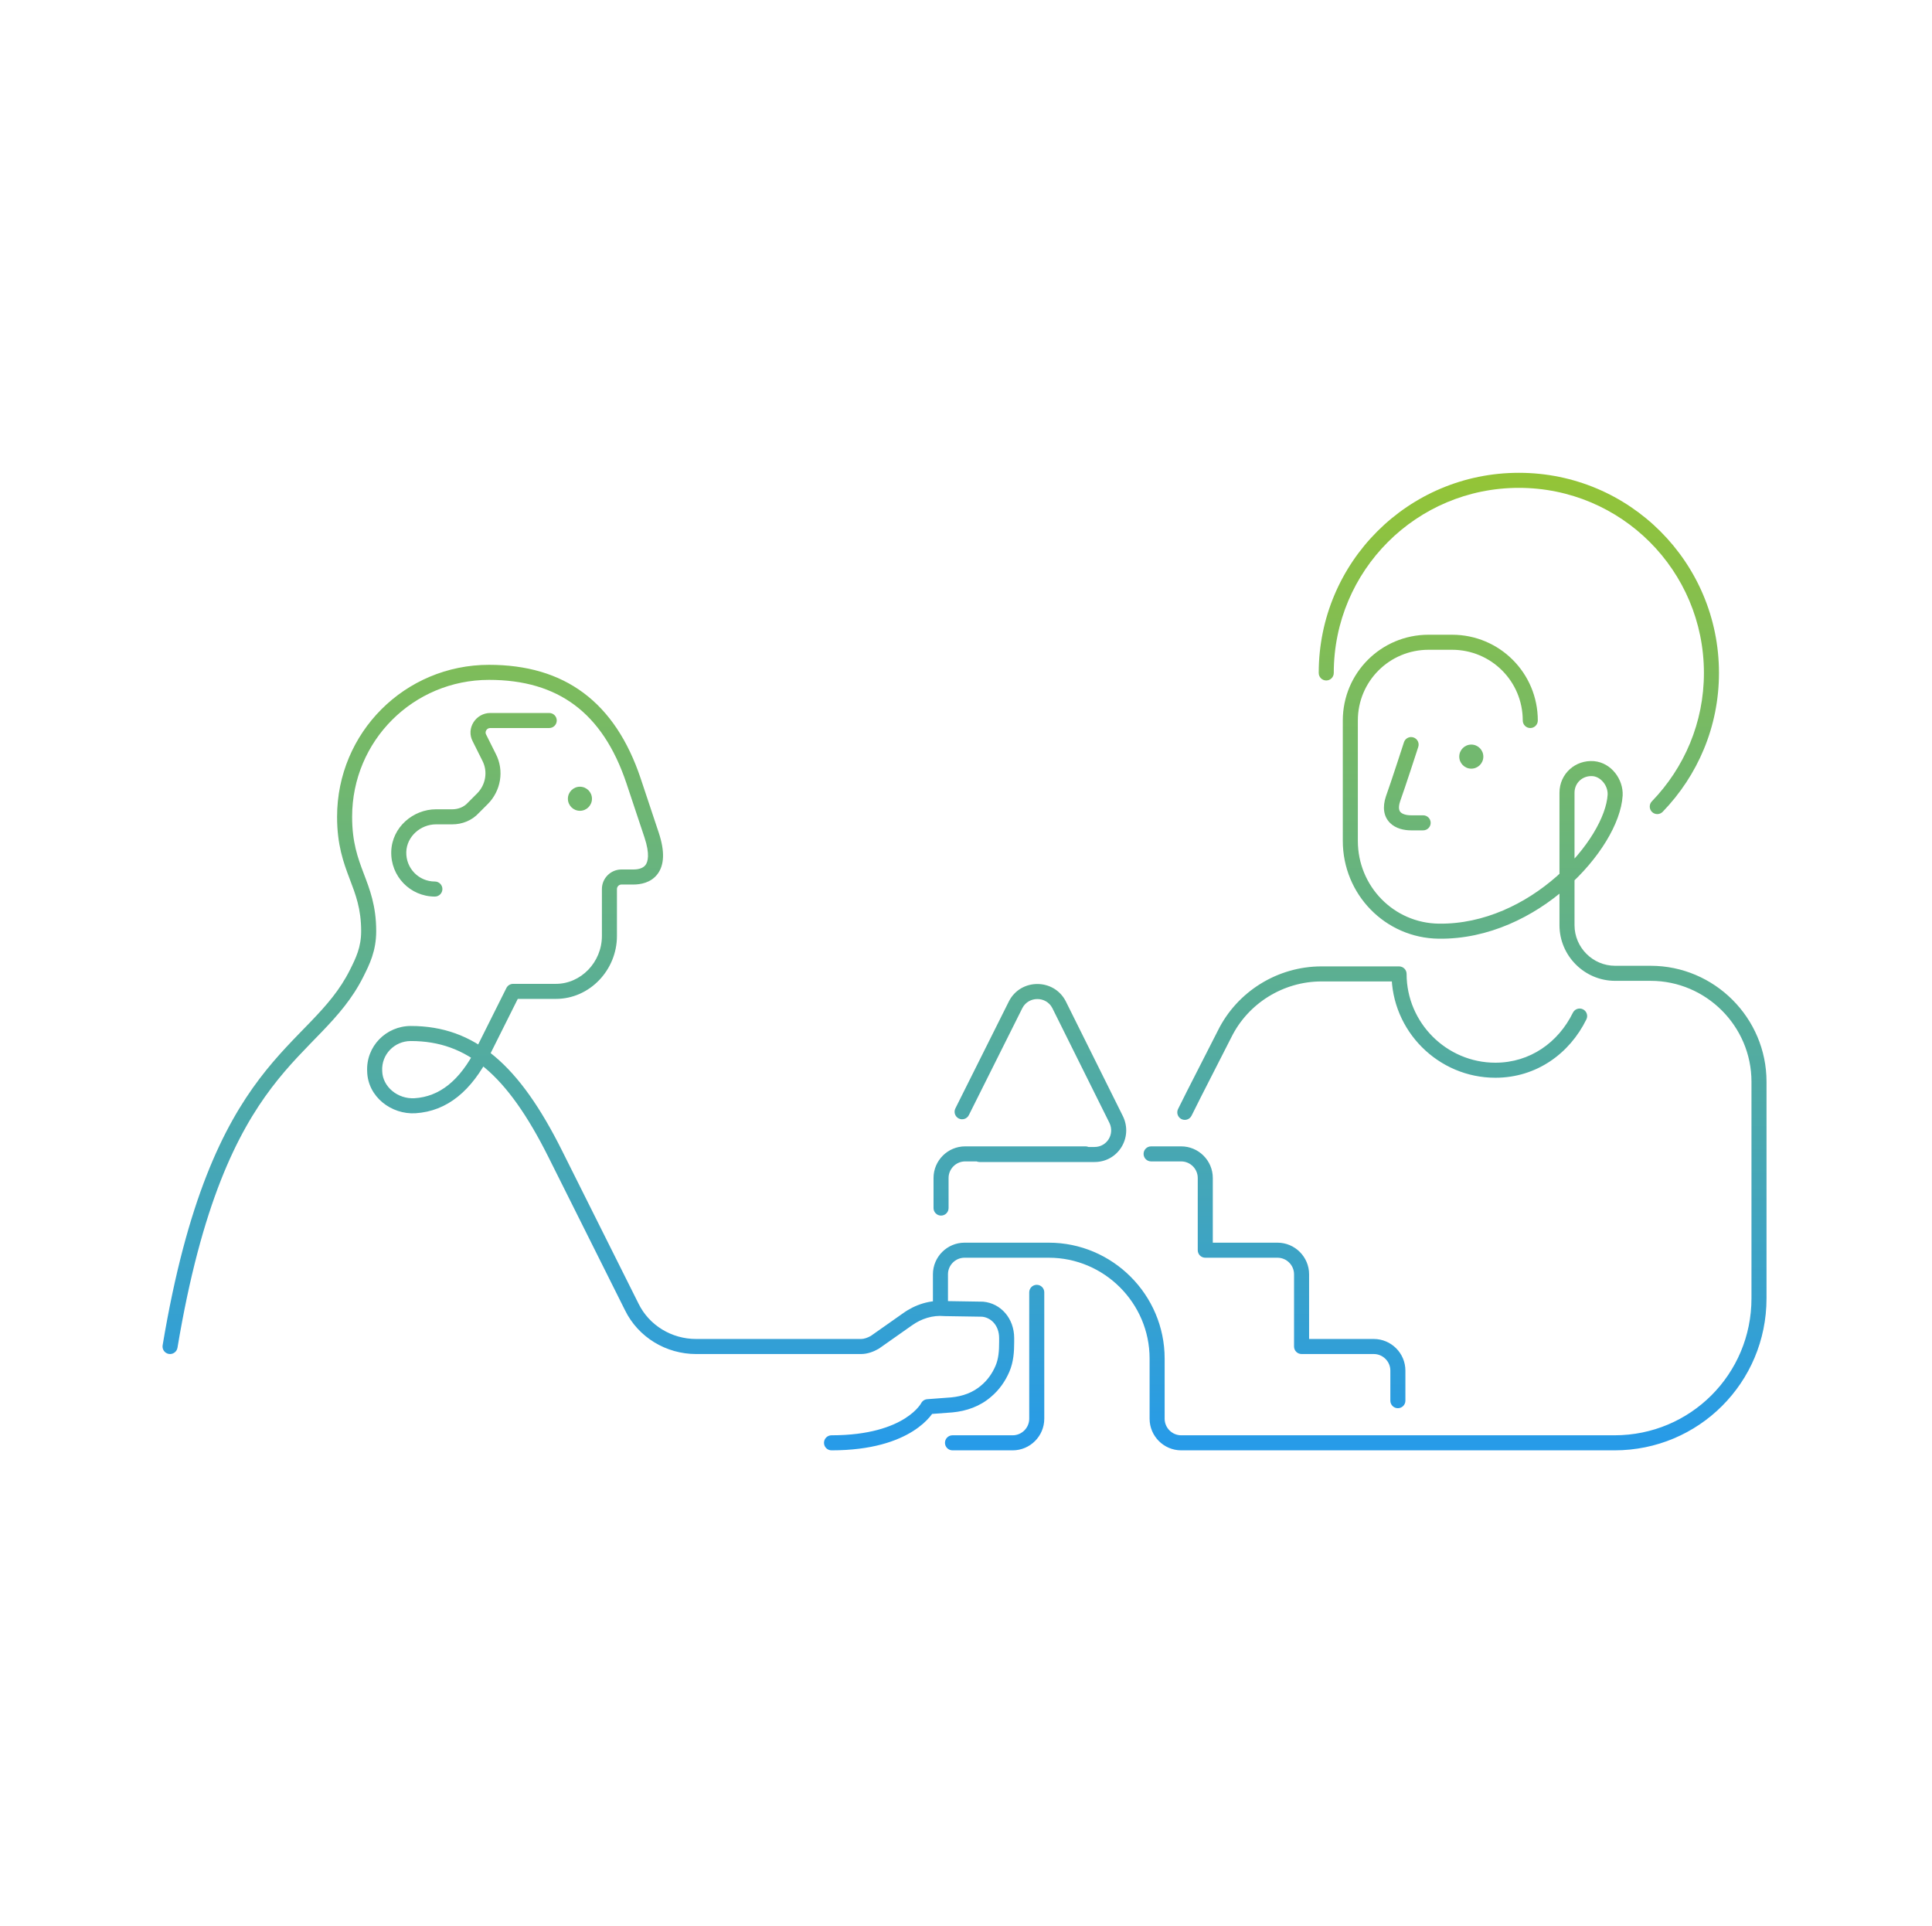 <svg width="321" height="320" viewBox="0 0 321 320" fill="none" xmlns="http://www.w3.org/2000/svg">
<path d="M180.355 192.95C181.045 192.95 181.605 192.39 181.605 191.7C181.605 191.01 181.045 190.45 180.355 190.45V192.95ZM155.105 200.7C155.105 201.39 155.664 201.95 156.355 201.95C157.045 201.95 157.605 201.39 157.605 200.7H155.105ZM191.255 190.45C190.564 190.45 190.005 191.01 190.005 191.7C190.005 192.39 190.564 192.95 191.255 192.95V190.45ZM200.255 207.7H199.005C199.005 208.39 199.564 208.95 200.255 208.95V207.7ZM216.255 223.7H215.005C215.005 224.39 215.564 224.95 216.255 224.95V223.7ZM231.005 232.7C231.005 233.39 231.564 233.95 232.255 233.95C232.945 233.95 233.505 233.39 233.505 232.7H231.005ZM173.505 214.7C173.505 214.01 172.945 213.45 172.255 213.45C171.564 213.45 171.005 214.01 171.005 214.7H173.505ZM158.255 238.45C157.564 238.45 157.005 239.01 157.005 239.7C157.005 240.39 157.564 240.95 158.255 240.95V238.45ZM155.005 216.7C155.005 217.39 155.564 217.95 156.255 217.95C156.945 217.95 157.505 217.39 157.505 216.7H155.005ZM167.255 208.95C167.945 208.95 168.505 208.39 168.505 207.7C168.505 207.01 167.945 206.45 167.255 206.45V208.95ZM158.737 184.141C158.428 184.758 158.678 185.509 159.296 185.818C159.913 186.127 160.664 185.876 160.973 185.259L158.737 184.141ZM168.755 166.9L167.644 166.326C167.642 166.331 167.639 166.336 167.637 166.341L168.755 166.9ZM175.955 166.9L177.074 166.343C177.071 166.337 177.068 166.332 177.065 166.326L175.955 166.9ZM185.455 186L186.581 185.458C186.579 185.453 186.576 185.448 186.574 185.443L185.455 186ZM162.755 190.55C162.064 190.55 161.505 191.11 161.505 191.8C161.505 192.49 162.064 193.05 162.755 193.05V190.55ZM263.577 169.351C263.881 168.731 263.625 167.982 263.005 167.678C262.385 167.374 261.636 167.63 261.332 168.249L263.577 169.351ZM232.455 161.8H233.705C233.705 161.11 233.145 160.55 232.455 160.55V161.8ZM203.455 171.8L204.568 172.368C204.571 172.363 204.574 172.357 204.576 172.352L203.455 171.8ZM198.355 181.8L197.241 181.232L197.237 181.241L198.355 181.8ZM195.737 184.241C195.428 184.858 195.678 185.609 196.296 185.918C196.913 186.227 197.664 185.976 197.973 185.359L195.737 184.241ZM27.022 223.494C26.908 224.175 27.368 224.819 28.049 224.933C28.73 225.046 29.374 224.586 29.488 223.906L27.022 223.494ZM105.255 129.7L106.44 129.305L106.44 129.302L105.255 129.7ZM85.255 164.7V163.45C84.781 163.45 84.348 163.717 84.137 164.141L85.255 164.7ZM80.255 174.7L81.369 175.267L81.373 175.259L80.255 174.7ZM68.955 183.7L69.028 184.948L69.034 184.947L68.955 183.7ZM62.255 178L63.504 177.963C63.504 177.952 63.503 177.94 63.503 177.929L62.255 178ZM92.255 191.7L91.137 192.259V192.259L92.255 191.7ZM104.955 217.1L106.078 216.552L106.073 216.541L104.955 217.1ZM145.355 223L145.975 224.085C146.009 224.066 146.042 224.045 146.074 224.022L145.355 223ZM150.755 219.2L151.474 220.222C151.478 220.219 151.482 220.216 151.487 220.213L150.755 219.2ZM156.955 217.4L156.841 218.645C156.872 218.648 156.904 218.649 156.935 218.65L156.955 217.4ZM163.255 217.5L163.368 216.255C163.337 216.252 163.306 216.251 163.274 216.25L163.255 217.5ZM163.855 231.1L163.054 230.14C163.047 230.146 163.039 230.153 163.032 230.159L163.855 231.1ZM158.155 233.4L158.248 234.646C158.256 234.646 158.265 234.645 158.273 234.644L158.155 233.4ZM154.155 233.7L154.061 232.453C153.622 232.486 153.233 232.747 153.037 233.141L154.155 233.7ZM138.155 238.45C137.464 238.45 136.905 239.01 136.905 239.7C136.905 240.39 137.464 240.95 138.155 240.95V238.45ZM72.255 148.95C72.945 148.95 73.505 148.39 73.505 147.7C73.505 147.01 72.945 146.45 72.255 146.45V148.95ZM66.255 141.5L65.005 141.462L65.005 141.463L66.255 141.5ZM78.655 134.2L77.771 133.316C77.755 133.332 77.74 133.348 77.725 133.364L78.655 134.2ZM81.255 125.8L80.137 126.359C80.14 126.365 80.143 126.372 80.146 126.378L81.255 125.8ZM79.655 122.6L80.773 122.041C80.767 122.03 80.761 122.018 80.755 122.007L79.655 122.6ZM91.255 120.95C91.945 120.95 92.505 120.39 92.505 119.7C92.505 119.01 91.945 118.45 91.255 118.45V120.95ZM235.644 124.085C235.856 123.428 235.496 122.723 234.839 122.511C234.183 122.298 233.478 122.658 233.265 123.315L235.644 124.085ZM231.455 132.7L230.28 132.273C230.276 132.283 230.272 132.294 230.269 132.305L231.455 132.7ZM236.455 137.95C237.145 137.95 237.705 137.39 237.705 136.7C237.705 136.01 237.145 135.45 236.455 135.45V137.95ZM274.455 133.132C273.976 133.628 273.99 134.42 274.486 134.899C274.983 135.379 275.774 135.365 276.254 134.868L274.455 133.132ZM219.105 111.8C219.105 112.49 219.664 113.05 220.355 113.05C221.045 113.05 221.605 112.49 221.605 111.8H219.105ZM253.005 119.7C253.005 120.39 253.564 120.95 254.255 120.95C254.945 120.95 255.505 120.39 255.505 119.7H253.005ZM239.055 154.7L239.07 153.45L239.07 153.45L239.055 154.7ZM268.355 132.1L269.602 132.176C269.603 132.171 269.603 132.165 269.603 132.159L268.355 132.1ZM264.755 127.7L264.873 126.456C264.868 126.455 264.863 126.455 264.858 126.454L264.755 127.7ZM180.355 190.45H160.355V192.95H180.355V190.45ZM160.355 190.45C157.464 190.45 155.105 192.81 155.105 195.7H157.605C157.605 194.19 158.845 192.95 160.355 192.95V190.45ZM155.105 195.7V200.7H157.605V195.7H155.105ZM191.255 192.95H196.255V190.45H191.255V192.95ZM196.255 192.95C197.764 192.95 199.005 194.19 199.005 195.7H201.505C201.505 192.81 199.145 190.45 196.255 190.45V192.95ZM199.005 195.7V207.7H201.505V195.7H199.005ZM200.255 208.95H212.255V206.45H200.255V208.95ZM212.255 208.95C213.764 208.95 215.005 210.19 215.005 211.7H217.505C217.505 208.81 215.145 206.45 212.255 206.45V208.95ZM215.005 211.7V223.7H217.505V211.7H215.005ZM216.255 224.95H228.255V222.45H216.255V224.95ZM228.255 224.95C229.764 224.95 231.005 226.19 231.005 227.7H233.505C233.505 224.81 231.145 222.45 228.255 222.45V224.95ZM231.005 227.7V232.7H233.505V227.7H231.005ZM160.255 208.95H174.255V206.45H160.255V208.95ZM174.255 208.95C183.464 208.95 191.005 216.49 191.005 225.7H193.505C193.505 215.11 184.845 206.45 174.255 206.45V208.95ZM191.005 225.7V235.7H193.505V225.7H191.005ZM191.005 235.7C191.005 238.59 193.364 240.95 196.255 240.95V238.45C194.745 238.45 193.505 237.21 193.505 235.7H191.005ZM171.005 214.7V235.7H173.505V214.7H171.005ZM171.005 235.7C171.005 237.21 169.764 238.45 168.255 238.45V240.95C171.145 240.95 173.505 238.59 173.505 235.7H171.005ZM168.255 238.45H158.255V240.95H168.255V238.45ZM157.505 216.7V211.7H155.005V216.7H157.505ZM157.505 211.7C157.505 210.19 158.745 208.95 160.255 208.95V206.45C157.364 206.45 155.005 208.81 155.005 211.7H157.505ZM160.255 208.95H167.255V206.45H160.255V208.95ZM169.865 167.474C170.899 165.475 173.81 165.475 174.844 167.474L177.065 166.326C175.099 162.525 169.61 162.525 167.644 166.326L169.865 167.474ZM174.835 167.457L184.335 186.557L186.574 185.443L177.074 166.343L174.835 167.457ZM184.328 186.542C185.239 188.434 183.91 190.55 181.855 190.55V193.05C185.799 193.05 188.27 188.966 186.581 185.458L184.328 186.542ZM181.855 190.55H162.755V193.05H181.855V190.55ZM261.332 168.249C258.916 173.174 254.221 176.55 248.455 176.55V179.05C255.288 179.05 260.793 175.026 263.577 169.351L261.332 168.249ZM248.455 176.55C240.345 176.55 233.705 169.91 233.705 161.8H231.205C231.205 171.29 238.964 179.05 248.455 179.05V176.55ZM232.455 160.55H219.555V163.05H232.455V160.55ZM219.555 160.55C212.281 160.55 205.544 164.718 202.333 171.248L204.576 172.352C207.365 166.682 213.228 163.05 219.555 163.05V160.55ZM202.341 171.232L197.241 181.232L199.468 182.368L204.568 172.368L202.341 171.232ZM197.237 181.241L195.737 184.241L197.973 185.359L199.473 182.359L197.237 181.241ZM29.488 223.906C33.464 200.046 39.405 188.252 45.126 180.705C48.007 176.905 50.842 174.162 53.485 171.409C56.113 168.671 58.535 165.935 60.373 162.259L58.137 161.141C56.474 164.465 54.272 166.979 51.681 169.678C49.105 172.363 46.127 175.245 43.133 179.195C37.104 187.148 31.045 199.354 27.022 223.494L29.488 223.906ZM60.373 162.259C61.378 160.249 62.505 158.019 62.505 154.7H60.005C60.005 157.381 59.132 159.151 58.137 161.141L60.373 162.259ZM62.505 154.7C62.505 150.453 61.427 147.741 60.423 145.094C59.441 142.503 58.505 139.922 58.505 135.7H56.005C56.005 140.378 57.068 143.297 58.086 145.981C59.082 148.609 60.005 150.947 60.005 154.7H62.505ZM58.505 135.7C58.505 123.09 68.645 112.95 81.255 112.95V110.45C67.264 110.45 56.005 121.71 56.005 135.7H58.505ZM81.255 112.95C87.048 112.95 91.743 114.347 95.47 117.127C99.202 119.911 102.077 124.17 104.07 130.098L106.44 129.302C104.332 123.03 101.208 118.289 96.965 115.123C92.716 111.953 87.461 110.45 81.255 110.45V112.95ZM104.069 130.095L107.069 139.095L109.44 138.305L106.44 129.305L104.069 130.095ZM107.069 139.095C108.024 141.961 107.632 143.196 107.255 143.7C106.862 144.223 106.121 144.45 105.255 144.45V146.95C106.388 146.95 108.147 146.677 109.255 145.2C110.377 143.704 110.485 141.439 109.44 138.305L107.069 139.095ZM105.255 144.45H103.255V146.95H105.255V144.45ZM103.255 144.45C101.464 144.45 100.005 145.91 100.005 147.7H102.505C102.505 147.29 102.845 146.95 103.255 146.95V144.45ZM100.005 147.7V155.5H102.505V147.7H100.005ZM100.005 155.5C100.005 159.855 96.52 163.45 92.355 163.45V165.95C97.989 165.95 102.505 161.145 102.505 155.5H100.005ZM92.355 163.45H85.255V165.95H92.355V163.45ZM84.137 164.141L79.137 174.141L81.373 175.259L86.373 165.259L84.137 164.141ZM79.141 174.133C76.354 179.611 72.971 182.191 68.875 182.453L69.034 184.947C74.338 184.609 78.356 181.189 81.369 175.267L79.141 174.133ZM68.881 182.452C66.064 182.618 63.58 180.543 63.504 177.963L61.005 178.037C61.129 182.257 65.046 185.182 69.028 184.948L68.881 182.452ZM63.503 177.929C63.345 175.174 65.544 172.95 68.255 172.95V170.45C64.165 170.45 60.764 173.826 61.007 178.071L63.503 177.929ZM68.255 172.95C72.967 172.95 76.931 174.351 80.576 177.408C84.262 180.499 87.67 185.325 91.137 192.259L93.373 191.141C89.84 184.075 86.247 178.901 82.183 175.492C78.078 172.049 73.542 170.45 68.255 170.45V172.95ZM91.137 192.259L103.837 217.659L106.073 216.541L93.373 191.141L91.137 192.259ZM103.831 217.648C106.049 222.195 110.697 224.95 115.655 224.95V222.45C111.612 222.45 107.86 220.205 106.078 216.552L103.831 217.648ZM115.655 224.95H143.055V222.45H115.655V224.95ZM143.055 224.95C144.154 224.95 145.172 224.544 145.975 224.085L144.734 221.915C144.137 222.256 143.556 222.45 143.055 222.45V224.95ZM146.074 224.022L151.474 220.222L150.035 218.178L144.635 221.978L146.074 224.022ZM151.487 220.213C153.074 219.066 154.979 218.476 156.841 218.645L157.068 216.155C154.53 215.924 152.035 216.733 150.023 218.187L151.487 220.213ZM156.935 218.65L163.235 218.75L163.274 216.25L156.974 216.15L156.935 218.65ZM163.141 218.745C164.639 218.881 166.005 220.186 166.005 222.3H168.505C168.505 219.014 166.27 216.519 163.368 216.255L163.141 218.745ZM166.005 222.3V223H168.505V222.3H166.005ZM166.005 223C166.005 224.465 165.901 225.752 165.406 226.908L167.704 227.892C168.408 226.248 168.505 224.535 168.505 223H166.005ZM165.406 226.908C164.872 228.153 164.082 229.283 163.054 230.14L164.655 232.06C166.027 230.917 167.037 229.447 167.704 227.892L165.406 226.908ZM163.032 230.159C161.673 231.348 159.94 231.974 158.036 232.156L158.273 234.644C160.569 234.426 162.836 233.652 164.678 232.041L163.032 230.159ZM158.061 232.153L154.061 232.453L154.248 234.947L158.248 234.646L158.061 232.153ZM154.155 233.7C153.037 233.141 153.037 233.14 153.038 233.139C153.038 233.139 153.038 233.138 153.038 233.137C153.039 233.136 153.039 233.135 153.04 233.134C153.041 233.133 153.042 233.131 153.042 233.13C153.043 233.128 153.044 233.127 153.043 233.128C153.043 233.129 153.039 233.135 153.033 233.147C153.02 233.17 152.994 233.213 152.955 233.273C152.875 233.394 152.74 233.584 152.536 233.822C152.127 234.296 151.439 234.963 150.362 235.643C148.217 236.998 144.456 238.45 138.155 238.45V240.95C144.853 240.95 149.093 239.402 151.697 237.757C152.995 236.937 153.869 236.104 154.43 235.453C154.71 235.128 154.91 234.85 155.046 234.643C155.114 234.539 155.166 234.453 155.203 234.388C155.221 234.356 155.236 234.328 155.248 234.307C155.254 234.296 155.259 234.287 155.263 234.279C155.265 234.275 155.267 234.271 155.268 234.268C155.269 234.266 155.27 234.265 155.271 234.263C155.271 234.262 155.272 234.261 155.272 234.261C155.272 234.26 155.273 234.259 154.155 233.7ZM72.255 146.45C69.565 146.45 67.425 144.238 67.504 141.537L65.005 141.463C64.885 145.562 68.144 148.95 72.255 148.95V146.45ZM67.504 141.538C67.582 138.984 69.858 136.95 72.455 136.95V134.45C68.652 134.45 65.128 137.417 65.005 141.462L67.504 141.538ZM72.455 136.95H75.155V134.45H72.455V136.95ZM75.155 136.95C76.764 136.95 78.418 136.332 79.584 135.036L77.725 133.364C77.091 134.068 76.146 134.45 75.155 134.45V136.95ZM79.538 135.084L81.038 133.584L79.271 131.816L77.771 133.316L79.538 135.084ZM81.038 133.584C83.208 131.414 83.826 128.026 82.363 125.222L80.146 126.378C81.083 128.174 80.701 130.386 79.271 131.816L81.038 133.584ZM82.373 125.241L80.773 122.041L78.537 123.159L80.137 126.359L82.373 125.241ZM80.755 122.007C80.531 121.592 80.841 120.95 81.455 120.95V118.45C79.068 118.45 77.378 121.008 78.554 123.193L80.755 122.007ZM81.455 120.95H91.255V118.45H81.455V120.95ZM234.455 123.7C233.265 123.315 233.265 123.315 233.265 123.315C233.265 123.315 233.265 123.315 233.265 123.316C233.265 123.316 233.265 123.316 233.265 123.316C233.265 123.317 233.264 123.318 233.264 123.32C233.263 123.323 233.261 123.328 233.259 123.335C233.255 123.347 233.249 123.367 233.241 123.392C233.224 123.442 233.2 123.516 233.17 123.611C233.108 123.801 233.019 124.074 232.91 124.41C232.691 125.081 232.392 125.998 232.067 126.984C231.416 128.965 230.672 131.195 230.28 132.273L232.629 133.127C233.037 132.005 233.794 129.735 234.442 127.766C234.768 126.777 235.068 125.857 235.287 125.184C235.396 124.847 235.486 124.573 235.548 124.382C235.578 124.287 235.603 124.213 235.619 124.162C235.627 124.137 235.633 124.118 235.638 124.105C235.64 124.098 235.641 124.093 235.642 124.09C235.643 124.088 235.643 124.087 235.644 124.086C235.644 124.086 235.644 124.085 235.644 124.085C235.644 124.085 235.644 124.085 235.644 124.085C235.644 124.085 235.644 124.085 234.455 123.7ZM230.269 132.305C229.673 134.093 229.881 135.644 230.946 136.709C231.909 137.672 233.307 137.95 234.455 137.95V135.45C233.602 135.45 233 135.228 232.714 134.941C232.529 134.756 232.236 134.307 232.64 133.095L230.269 132.305ZM234.455 137.95H236.455V135.45H234.455V137.95ZM276.254 134.868C282.069 128.846 285.605 120.738 285.605 111.8H283.105C283.105 120.062 279.84 127.554 274.455 133.132L276.254 134.868ZM285.605 111.8C285.605 93.41 270.745 78.55 252.355 78.55V81.05C269.364 81.05 283.105 94.79 283.105 111.8H285.605ZM252.355 78.55C233.964 78.55 219.105 93.41 219.105 111.8H221.605C221.605 94.79 235.345 81.05 252.355 81.05V78.55ZM255.505 119.7C255.505 111.81 249.145 105.45 241.255 105.45V107.95C247.764 107.95 253.005 113.19 253.005 119.7H255.505ZM241.255 105.45H237.355V107.95H241.255V105.45ZM237.355 105.45C229.464 105.45 223.105 111.81 223.105 119.7H225.605C225.605 113.19 230.845 107.95 237.355 107.95V105.45ZM223.105 119.7V139.7H225.605V119.7H223.105ZM223.105 139.7C223.105 148.571 230.142 155.841 239.039 155.95L239.07 153.45C231.567 153.359 225.605 147.229 225.605 139.7H223.105ZM239.039 155.95C247.329 156.055 254.817 152.282 260.268 147.489C262.999 145.087 265.248 142.404 266.855 139.77C268.45 137.153 269.46 134.503 269.602 132.176L267.107 132.024C266.999 133.797 266.196 136.047 264.72 138.468C263.255 140.871 261.173 143.363 258.617 145.611C253.493 150.118 246.58 153.545 239.07 153.45L239.039 155.95ZM269.603 132.159C269.731 129.485 267.726 126.727 264.873 126.456L264.636 128.944C265.983 129.073 267.179 130.515 267.106 132.041L269.603 132.159ZM264.858 126.454C261.748 126.195 259.105 128.55 259.105 131.7H261.605C261.605 130.05 262.961 128.805 264.651 128.946L264.858 126.454ZM259.105 131.7V153.7H261.605V131.7H259.105ZM259.105 153.7C259.105 158.79 263.264 162.95 268.355 162.95V160.45C264.645 160.45 261.605 157.41 261.605 153.7H259.105ZM268.355 162.95H274.255V160.45H268.355V162.95ZM274.255 162.95C283.464 162.95 291.005 170.49 291.005 179.7H293.505C293.505 169.11 284.845 160.45 274.255 160.45V162.95ZM291.005 179.7V215.7H293.505V179.7H291.005ZM291.005 215.7C291.005 228.31 280.864 238.45 268.255 238.45V240.95C282.245 240.95 293.505 229.69 293.505 215.7H291.005ZM196.255 240.95H268.255V238.45H196.255V240.95ZM160.973 185.259L169.873 167.459L167.637 166.341L158.737 184.141L160.973 185.259Z" fill="url(#paint0_linear_4_298)"/>
<path d="M96.355 134.7C97.459 134.7 98.355 133.805 98.355 132.7C98.355 131.595 97.459 130.7 96.355 130.7C95.25 130.7 94.355 131.595 94.355 132.7C94.355 133.805 95.25 134.7 96.355 134.7Z" fill="#72B86F"/>
<path d="M244.455 127.7C245.559 127.7 246.455 126.805 246.455 125.7C246.455 124.595 245.559 123.7 244.455 123.7C243.35 123.7 242.455 124.595 242.455 125.7C242.455 126.805 243.35 127.7 244.455 127.7Z" fill="#72B86F"/>
<defs>
<linearGradient id="paint0_linear_4_298" x1="160.255" y1="79.8" x2="160.255" y2="239.7" gradientUnits="userSpaceOnUse">
<stop stop-color="#93C437"/>
<stop offset="1" stop-color="#279BE8"/>
</linearGradient>
</defs>
</svg>
